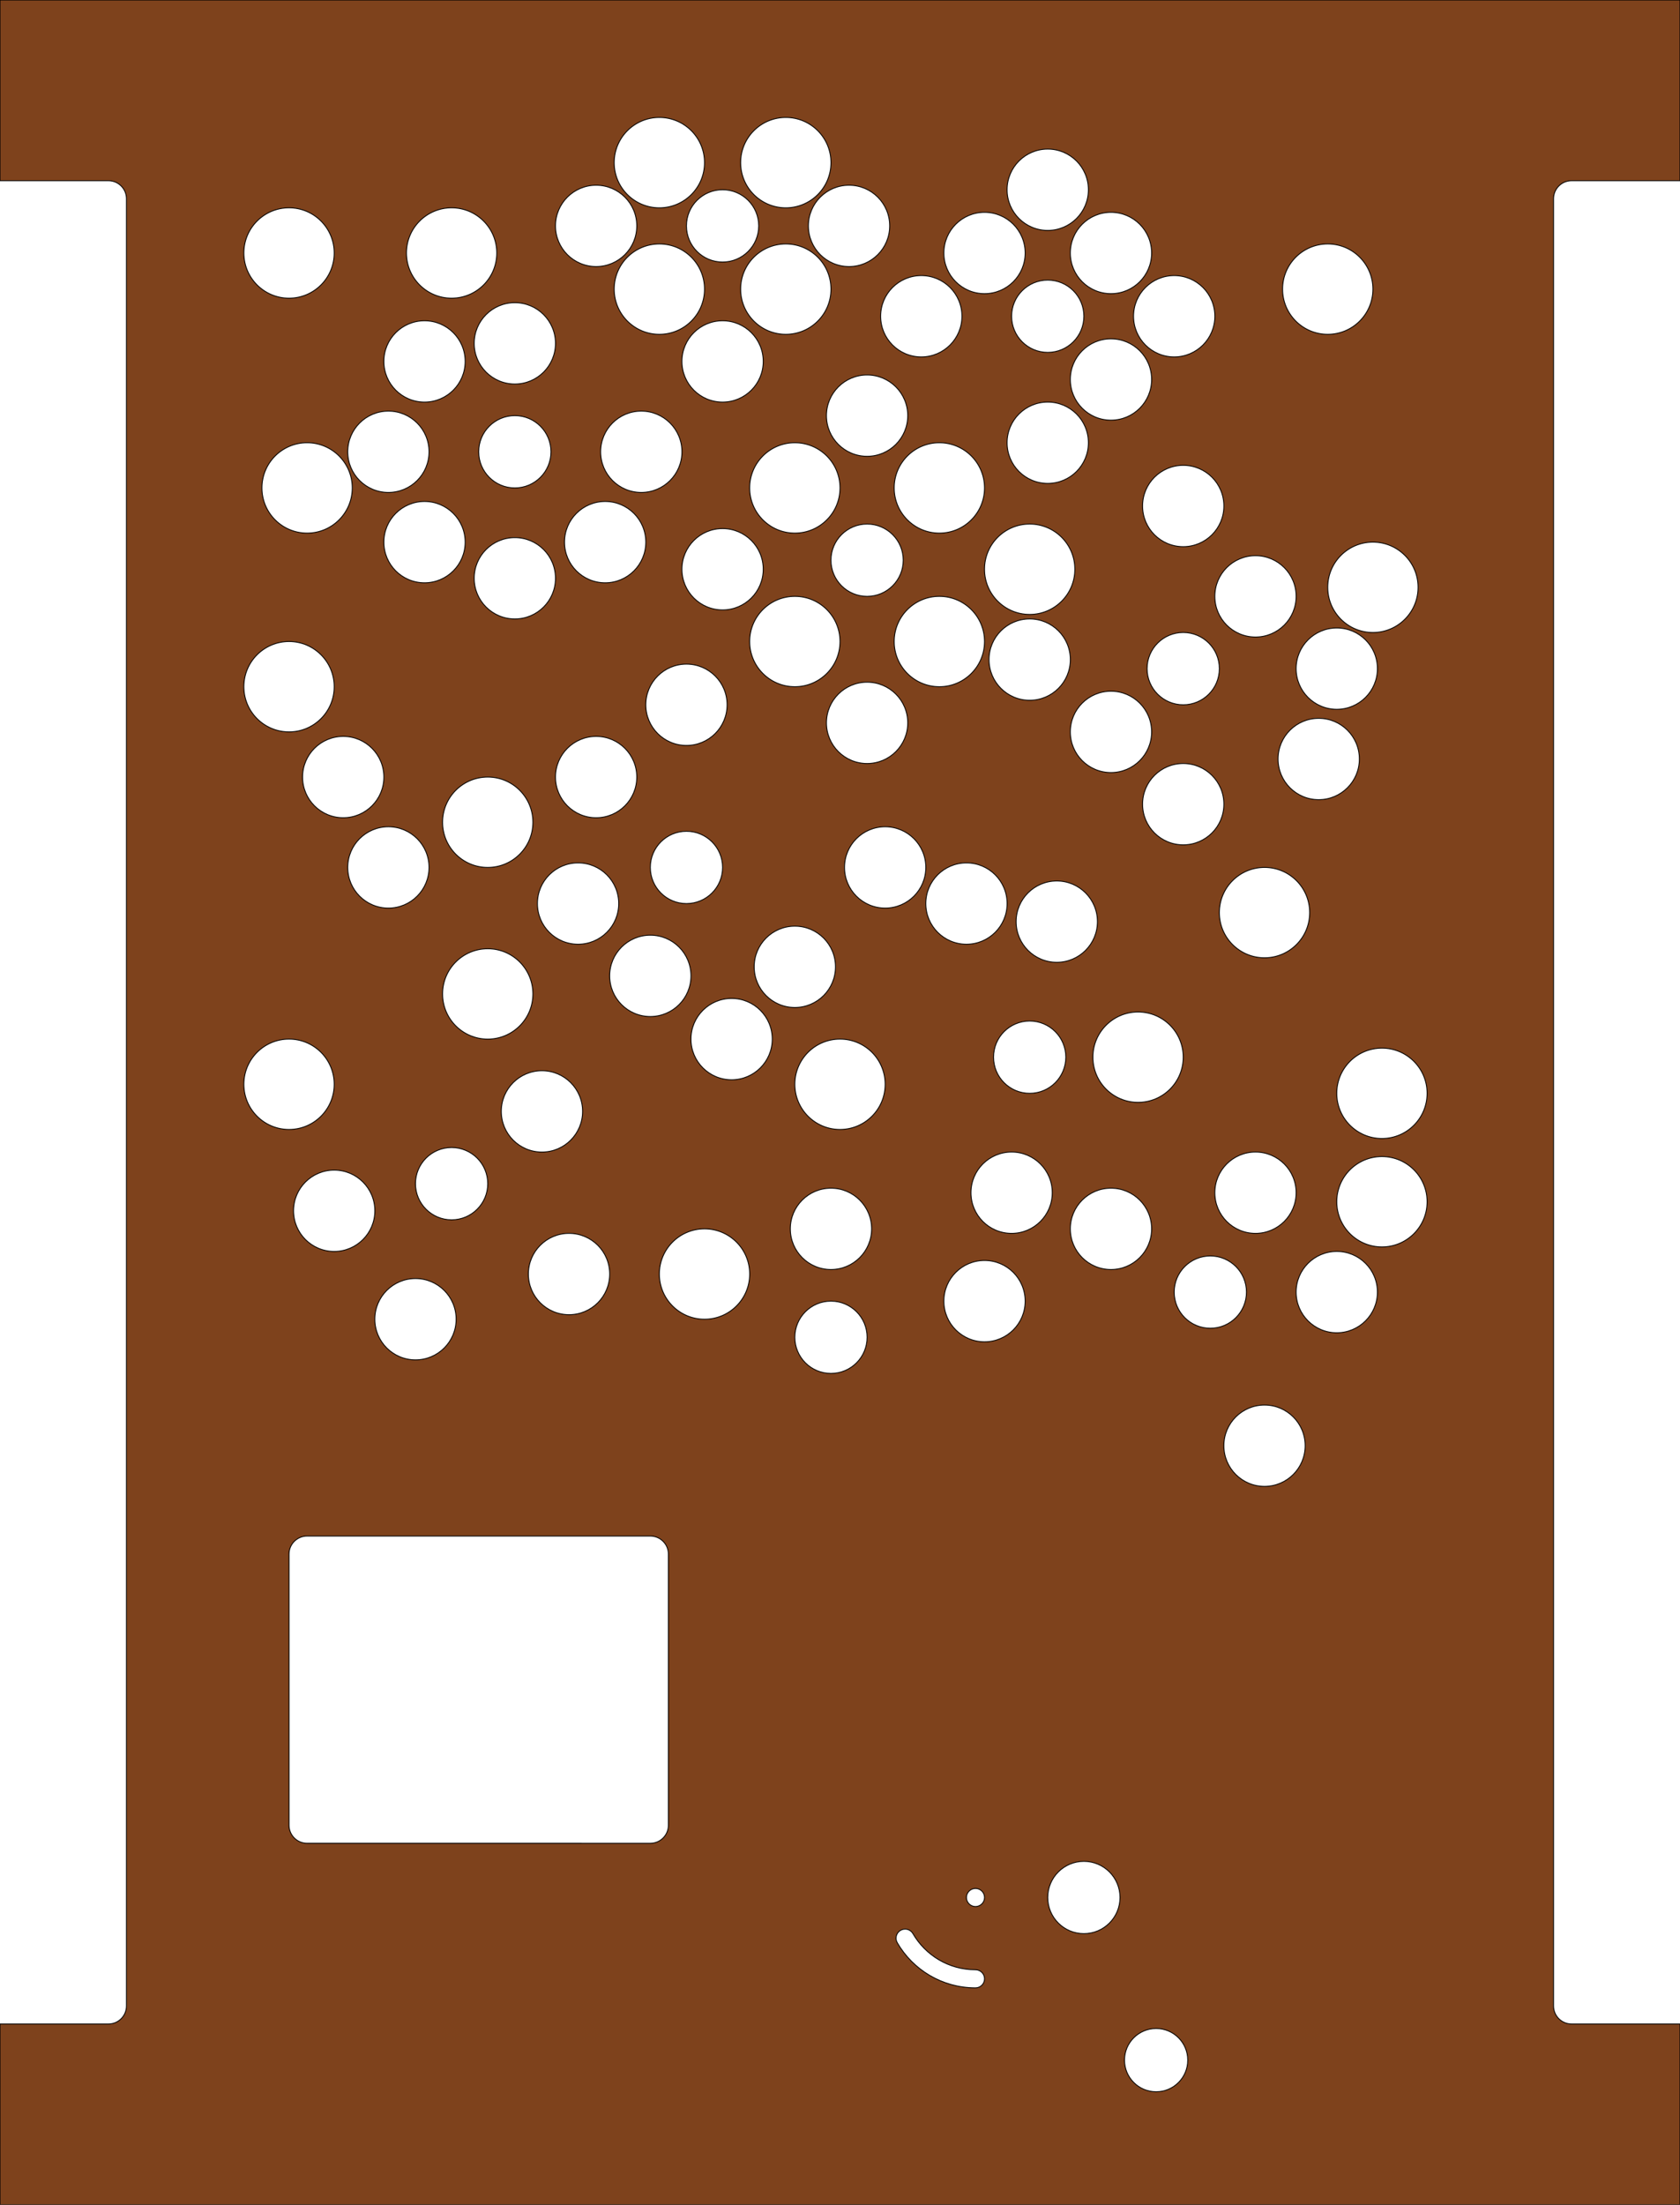 <?xml version="1.0" encoding="utf-8"?>
<!-- Generator: Adobe Illustrator 15.0.0, SVG Export Plug-In . SVG Version: 6.00 Build 0)  -->
<!DOCTYPE svg PUBLIC "-//W3C//DTD SVG 1.1//EN" "http://www.w3.org/Graphics/SVG/1.1/DTD/svg11.dtd">
<svg version="1.1" id="Layer_1" xmlns="http://www.w3.org/2000/svg" xmlns:xlink="http://www.w3.org/1999/xlink" x="0px" y="0px"
	 width="1674px" height="2196px" viewBox="0 0 1674 2196" enable-background="new 0 0 1674 2196" xml:space="preserve">
<path fill="#7E421C" stroke="#000000" stroke-width="0.854" stroke-miterlimit="10" d="M1566,180h108V0H0v180h108
	c9.941,0,18,8.059,18,18v1800c0,9.941-8.059,18-18,18H0v180h1674v-180h-108c-9.941,0-18-8.059-18-18V198
	C1548,188.059,1556.059,180,1566,180z M1413,585c0,24.853-20.147,45-45,45s-45-20.147-45-45s20.147-45,45-45S1413,560.147,1413,585z
	 M513,535.5c22.368,0,40.5,18.132,40.5,40.5s-18.132,40.5-40.5,40.5s-40.5-18.132-40.5-40.5S490.632,535.5,513,535.5z M477,450
	c0-19.883,16.117-36,36-36s36,16.117,36,36s-16.117,36-36,36S477,469.883,477,450z M1147.5,729c0,22.368-18.132,40.5-40.5,40.5
	s-40.5-18.132-40.5-40.5s18.132-40.5,40.5-40.5S1147.5,706.632,1147.5,729z M1143,666c0-19.883,16.117-36,36-36s36,16.117,36,36
	s-16.117,36-36,36S1143,685.883,1143,666z M1026,697.5c-22.368,0-40.5-18.132-40.5-40.5s18.132-40.5,40.5-40.5
	s40.5,18.132,40.5,40.5S1048.368,697.5,1026,697.5z M1107,418.5c-22.368,0-40.5-18.132-40.5-40.5s18.132-40.5,40.5-40.5
	s40.5,18.132,40.5,40.5S1129.368,418.5,1107,418.5z M1044,351c-19.883,0-36-16.117-36-36s16.117-36,36-36s36,16.117,36,36
	S1063.883,351,1044,351z M1044,400.5c22.368,0,40.5,18.132,40.5,40.5s-18.132,40.5-40.5,40.5s-40.5-18.132-40.5-40.5
	S1021.632,400.5,1044,400.5z M1026,522c24.853,0,45,20.147,45,45s-20.147,45-45,45s-45-20.147-45-45S1001.147,522,1026,522z
	 M936,531c-24.853,0-45-20.147-45-45s20.147-45,45-45s45,20.147,45,45S960.853,531,936,531z M864,522c19.883,0,36,16.117,36,36
	s-16.117,36-36,36s-36-16.117-36-36S844.117,522,864,522z M792,531c-24.853,0-45-20.147-45-45s20.147-45,45-45s45,20.147,45,45
	S816.853,531,792,531z M864,454.5c-22.368,0-40.5-18.132-40.5-40.5s18.132-40.5,40.5-40.5s40.5,18.132,40.5,40.5
	S886.368,454.5,864,454.5z M783,333c-24.853,0-45-20.147-45-45s20.147-45,45-45s45,20.147,45,45S807.853,333,783,333z M760.5,360
	c0,22.368-18.132,40.5-40.5,40.5s-40.5-18.132-40.5-40.5s18.132-40.5,40.5-40.5S760.5,337.632,760.5,360z M657,333
	c-24.853,0-45-20.147-45-45s20.147-45,45-45s45,20.147,45,45S681.853,333,657,333z M639,409.5c22.368,0,40.5,18.132,40.5,40.5
	s-18.132,40.5-40.5,40.5s-40.5-18.132-40.5-40.5S616.632,409.5,639,409.5z M603,499.5c22.368,0,40.5,18.132,40.5,40.5
	s-18.132,40.5-40.5,40.5s-40.5-18.132-40.5-40.5S580.632,499.5,603,499.5z M594,733.5c22.368,0,40.5,18.132,40.5,40.5
	s-18.132,40.5-40.5,40.5s-40.5-18.132-40.5-40.5S571.632,733.5,594,733.5z M486,774c24.854,0,45,20.147,45,45
	c0,24.854-20.146,45-45,45c-24.853,0-45-20.146-45-45C441,794.147,461.147,774,486,774z M423,580.5c-22.368,0-40.5-18.132-40.5-40.5
	s18.132-40.5,40.5-40.5s40.5,18.132,40.5,40.5S445.368,580.5,423,580.5z M387,823.5c22.368,0,40.5,18.132,40.5,40.5
	s-18.132,40.5-40.5,40.5s-40.5-18.132-40.5-40.5S364.632,823.5,387,823.5z M342,814.5c-22.368,0-40.5-18.132-40.5-40.5
	s18.132-40.5,40.5-40.5s40.5,18.132,40.5,40.5S364.368,814.5,342,814.5z M373.5,1206c0,22.368-18.132,40.5-40.5,40.5
	s-40.5-18.132-40.5-40.5s18.132-40.5,40.5-40.5S373.5,1183.632,373.5,1206z M414,1273.5c22.368,0,40.5,18.132,40.5,40.5
	s-18.132,40.5-40.5,40.5s-40.5-18.132-40.5-40.5S391.632,1273.5,414,1273.5z M450,1215c-19.883,0-36-16.117-36-36s16.117-36,36-36
	s36,16.117,36,36S469.883,1215,450,1215z M441,990c0-24.853,20.147-45,45-45c24.854,0,45,20.147,45,45c0,24.854-20.146,45-45,45
	C461.147,1035,441,1014.854,441,990z M540,1066.5c22.368,0,40.5,18.132,40.5,40.5s-18.132,40.5-40.5,40.5s-40.5-18.132-40.5-40.5
	S517.632,1066.5,540,1066.5z M567,1228.5c22.368,0,40.5,18.132,40.5,40.5s-18.132,40.5-40.5,40.5s-40.5-18.132-40.5-40.5
	S544.632,1228.5,567,1228.5z M576,940.5c-22.368,0-40.5-18.132-40.5-40.5s18.132-40.5,40.5-40.5s40.5,18.132,40.5,40.5
	S598.368,940.5,576,940.5z M648,931.5c22.368,0,40.5,18.132,40.5,40.5s-18.132,40.5-40.5,40.5s-40.5-18.132-40.5-40.5
	S625.632,931.5,648,931.5z M684,900c-19.883,0-36-16.117-36-36s16.117-36,36-36s36,16.117,36,36S703.883,900,684,900z M684,742.5
	c-22.368,0-40.5-18.132-40.5-40.5s18.132-40.5,40.5-40.5s40.5,18.132,40.5,40.5S706.368,742.5,684,742.5z M720,607.5
	c-22.368,0-40.5-18.132-40.5-40.5s18.132-40.5,40.5-40.5s40.5,18.132,40.5,40.5S742.368,607.5,720,607.5z M792,594
	c24.853,0,45,20.147,45,45s-20.147,45-45,45s-45-20.147-45-45S767.147,594,792,594z M792,922.5c22.368,0,40.5,18.132,40.5,40.5
	s-18.132,40.5-40.5,40.5s-40.5-18.132-40.5-40.5S769.632,922.5,792,922.5z M823.5,720c0-22.368,18.132-40.5,40.5-40.5
	s40.5,18.132,40.5,40.5s-18.132,40.5-40.5,40.5S823.5,742.368,823.5,720z M891,639c0-24.853,20.147-45,45-45s45,20.147,45,45
	s-20.147,45-45,45S891,663.853,891,639z M963,859.5c22.368,0,40.5,18.132,40.5,40.5s-18.132,40.5-40.5,40.5s-40.5-18.132-40.5-40.5
	S940.632,859.5,963,859.5z M1026,1017c19.883,0,36,16.117,36,36s-16.117,36-36,36s-36-16.117-36-36S1006.117,1017,1026,1017z
	 M1053,958.5c-22.368,0-40.5-18.132-40.5-40.5s18.132-40.5,40.5-40.5s40.5,18.132,40.5,40.5S1075.368,958.5,1053,958.5z
	 M1107,1183.5c22.368,0,40.5,18.132,40.5,40.5s-18.132,40.5-40.5,40.5s-40.5-18.132-40.5-40.5S1084.632,1183.5,1107,1183.5z
	 M1134,1098c-24.854,0-45-20.146-45-45c0-24.853,20.146-45,45-45s45,20.147,45,45C1179,1077.854,1158.854,1098,1134,1098z
	 M1138.5,801c0-22.368,18.132-40.5,40.5-40.5s40.5,18.132,40.5,40.5s-18.132,40.5-40.5,40.5S1138.5,823.368,1138.5,801z M1260,954
	c-24.854,0-45-20.146-45-45c0-24.853,20.146-45,45-45s45,20.147,45,45C1305,933.854,1284.854,954,1260,954z M1291.5,1188
	c0,22.368-18.132,40.5-40.5,40.5s-40.5-18.132-40.5-40.5s18.132-40.5,40.5-40.5S1291.5,1165.632,1291.5,1188z M1273.5,756
	c0-22.368,18.132-40.5,40.5-40.5s40.5,18.132,40.5,40.5s-18.132,40.5-40.5,40.5S1273.5,778.368,1273.5,756z M1332,706.5
	c-22.368,0-40.5-18.132-40.5-40.5s18.132-40.5,40.5-40.5s40.5,18.132,40.5,40.5S1354.368,706.5,1332,706.5z M1323,243
	c24.854,0,45,20.147,45,45s-20.146,45-45,45s-45-20.147-45-45S1298.146,243,1323,243z M1251,553.5c22.368,0,40.5,18.132,40.5,40.5
	s-18.132,40.5-40.5,40.5s-40.5-18.132-40.5-40.5S1228.632,553.5,1251,553.5z M1179,544.5c-22.368,0-40.5-18.132-40.5-40.5
	s18.132-40.5,40.5-40.5s40.5,18.132,40.5,40.5S1201.368,544.5,1179,544.5z M1210.5,315c0,22.368-18.132,40.5-40.5,40.5
	s-40.5-18.132-40.5-40.5s18.132-40.5,40.5-40.5S1210.5,292.632,1210.5,315z M1147.5,252c0,22.368-18.132,40.5-40.5,40.5
	s-40.5-18.132-40.5-40.5s18.132-40.5,40.5-40.5S1147.5,229.632,1147.5,252z M1044,148.5c22.368,0,40.5,18.132,40.5,40.5
	s-18.132,40.5-40.5,40.5s-40.5-18.132-40.5-40.5S1021.632,148.5,1044,148.5z M981,211.5c22.368,0,40.5,18.132,40.5,40.5
	s-18.132,40.5-40.5,40.5s-40.5-18.132-40.5-40.5S958.632,211.5,981,211.5z M918,274.5c22.368,0,40.5,18.132,40.5,40.5
	s-18.132,40.5-40.5,40.5s-40.5-18.132-40.5-40.5S895.632,274.5,918,274.5z M886.5,225c0,22.368-18.132,40.5-40.5,40.5
	s-40.5-18.132-40.5-40.5s18.132-40.5,40.5-40.5S886.5,202.632,886.5,225z M783,117c24.853,0,45,20.147,45,45s-20.147,45-45,45
	s-45-20.147-45-45S758.147,117,783,117z M756,225c0,19.883-16.117,36-36,36s-36-16.117-36-36s16.117-36,36-36S756,205.117,756,225z
	 M657,117c24.853,0,45,20.147,45,45s-20.147,45-45,45s-45-20.147-45-45S632.147,117,657,117z M594,184.5
	c22.368,0,40.5,18.132,40.5,40.5s-18.132,40.5-40.5,40.5s-40.5-18.132-40.5-40.5S571.632,184.5,594,184.5z M553.5,342
	c0,22.368-18.132,40.5-40.5,40.5s-40.5-18.132-40.5-40.5s18.132-40.5,40.5-40.5S553.5,319.632,553.5,342z M450,207
	c24.853,0,45,20.147,45,45s-20.147,45-45,45s-45-20.147-45-45S425.147,207,450,207z M423,319.5c22.368,0,40.5,18.132,40.5,40.5
	s-18.132,40.5-40.5,40.5s-40.5-18.132-40.5-40.5S400.632,319.5,423,319.5z M387,409.5c22.368,0,40.5,18.132,40.5,40.5
	s-18.132,40.5-40.5,40.5s-40.5-18.132-40.5-40.5S364.632,409.5,387,409.5z M351,486c0,24.853-20.147,45-45,45s-45-20.147-45-45
	s20.147-45,45-45S351,461.147,351,486z M288,207c24.853,0,45,20.147,45,45s-20.147,45-45,45s-45-20.147-45-45S263.147,207,288,207z
	 M288,639c24.853,0,45,20.147,45,45s-20.147,45-45,45s-45-20.147-45-45S263.147,639,288,639z M243,1080c0-24.853,20.147-45,45-45
	s45,20.147,45,45c0,24.853-20.147,45-45,45S243,1104.853,243,1080z M666,1818c0,9.941-8.059,18-18,18H306c-9.941,0-18-8.059-18-18
	v-270c0-9.941,8.059-18,18-18h342c9.941,0,18,8.059,18,18V1818z M702,1314c-24.853,0-45-20.146-45-45s20.147-45,45-45
	c24.854,0,45,20.146,45,45S726.854,1314,702,1314z M729,1075.5c-22.368,0-40.5-18.132-40.5-40.5s18.132-40.5,40.5-40.5
	s40.5,18.132,40.5,40.5S751.368,1075.5,729,1075.5z M828,1368c-19.883,0-36-16.117-36-36s16.117-36,36-36s36,16.117,36,36
	S847.883,1368,828,1368z M828,1264.5c-22.368,0-40.5-18.132-40.5-40.5s18.132-40.5,40.5-40.5s40.5,18.132,40.5,40.5
	S850.368,1264.5,828,1264.5z M837,1125c-24.853,0-45-20.146-45-45c0-24.853,20.147-45,45-45c24.854,0,45,20.147,45,45
	C882,1104.854,861.854,1125,837,1125z M841.5,864c0-22.368,18.132-40.5,40.5-40.5s40.5,18.132,40.5,40.5s-18.132,40.5-40.5,40.5
	S841.5,886.368,841.5,864z M972,1980c-33.299,0-62.372-18.086-77.938-44.969l0.029-0.017c-0.771-1.327-1.219-2.863-1.219-4.508
	c0-4.971,4.029-9,9-9c3.335,0,6.239,1.818,7.794,4.514l0.002-0.001C922.122,1947.523,945.363,1962,972,1962c4.97,0,9,4.029,9,9
	S976.97,1980,972,1980z M972,1899c-4.971,0-9-4.029-9-9s4.029-9,9-9c4.97,0,9,4.029,9,9S976.97,1899,972,1899z M981,1336.5
	c-22.368,0-40.5-18.132-40.5-40.5s18.132-40.5,40.5-40.5s40.5,18.132,40.5,40.5S1003.368,1336.5,981,1336.5z M1008,1228.5
	c-22.368,0-40.5-18.132-40.5-40.5s18.132-40.5,40.5-40.5s40.5,18.132,40.5,40.5S1030.368,1228.5,1008,1228.5z M1080,1926
	c-19.883,0-36-16.117-36-36s16.117-36,36-36s36,16.117,36,36S1099.883,1926,1080,1926z M1152,2083.5
	c-17.397,0-31.5-14.103-31.5-31.5s14.103-31.5,31.5-31.5s31.5,14.103,31.5,31.5S1169.397,2083.5,1152,2083.5z M1170,1287
	c0-19.883,16.117-36,36-36s36,16.117,36,36s-16.117,36-36,36S1170,1306.883,1170,1287z M1260,1480.5
	c-22.368,0-40.5-18.132-40.5-40.5s18.132-40.5,40.5-40.5s40.5,18.132,40.5,40.5S1282.368,1480.5,1260,1480.5z M1332,1327.5
	c-22.368,0-40.5-18.132-40.5-40.5s18.132-40.5,40.5-40.5s40.5,18.132,40.5,40.5S1354.368,1327.5,1332,1327.5z M1377,1242
	c-24.854,0-45-20.146-45-45s20.146-45,45-45s45,20.146,45,45S1401.854,1242,1377,1242z M1377,1134c-24.854,0-45-20.146-45-45
	c0-24.853,20.146-45,45-45s45,20.147,45,45C1422,1113.854,1401.854,1134,1377,1134z"/>
</svg>

